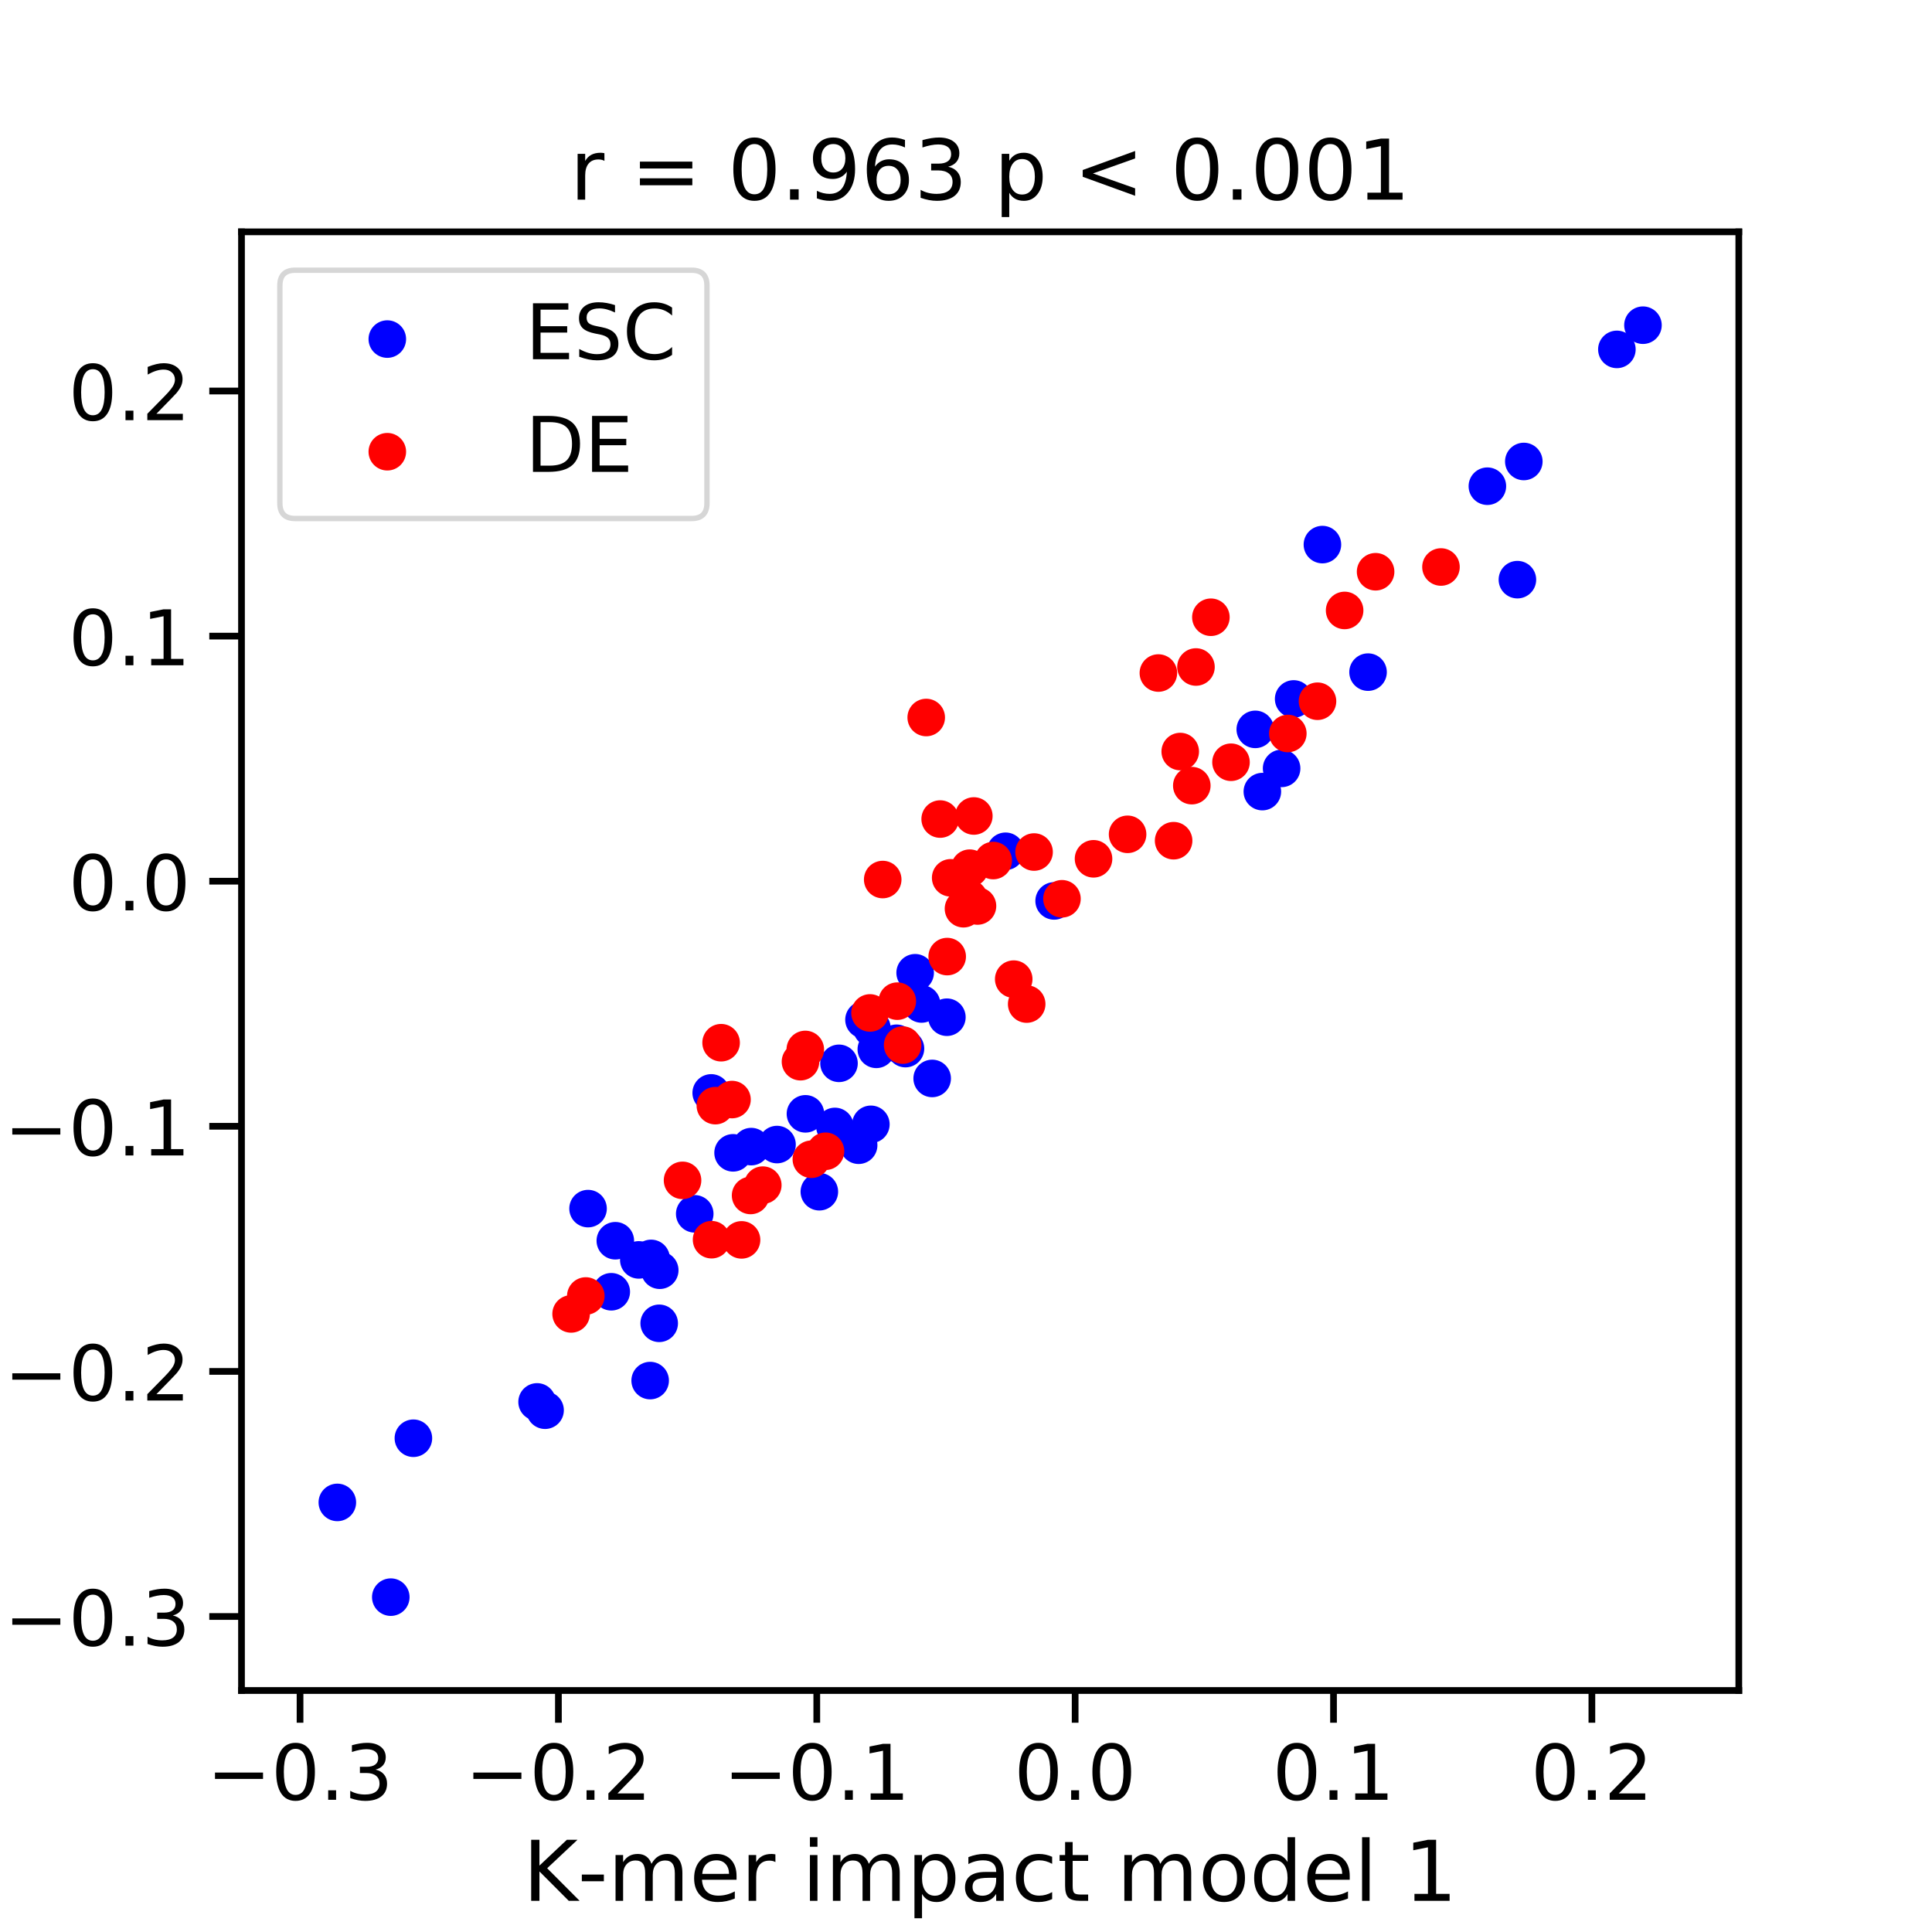<?xml version="1.0" encoding="utf-8" standalone="no"?>
<!DOCTYPE svg PUBLIC "-//W3C//DTD SVG 1.1//EN"
  "http://www.w3.org/Graphics/SVG/1.1/DTD/svg11.dtd">
<!-- Created with matplotlib (https://matplotlib.org/) -->
<svg height="360pt" version="1.1" viewBox="0 0 360 360" width="360pt" xmlns="http://www.w3.org/2000/svg" xmlns:xlink="http://www.w3.org/1999/xlink">
 <defs>
  <style type="text/css">
*{stroke-linecap:butt;stroke-linejoin:round;}
  </style>
 </defs>
 <g id="figure_1">
  <g id="patch_1">
   <path d="M 0 360 
L 360 360 
L 360 0 
L 0 0 
z
" style="fill:#ffffff;"/>
  </g>
  <g id="axes_1">
   <g id="patch_2">
    <path d="M 45 315 
L 324 315 
L 324 43.2 
L 45 43.2 
z
" style="fill:#ffffff;"/>
   </g>
   <g id="PathCollection_1">
    <defs>
     <path d="M 0 3 
C 0.796 3 1.559 2.684 2.121 2.121 
C 2.684 1.559 3 0.796 3 0 
C 3 -0.796 2.684 -1.559 2.121 -2.121 
C 1.559 -2.684 0.796 -3 0 -3 
C -0.796 -3 -1.559 -2.684 -2.121 -2.121 
C -2.684 -1.559 -3 -0.796 -3 0 
C -3 0.796 -2.684 1.559 -2.121 2.121 
C -1.559 2.684 -0.796 3 0 3 
z
" id="mc9645c9719" style="stroke:#0000ff;"/>
    </defs>
    <g clip-path="url(#p9ff4700f4f)">
     <use style="fill:#0000ff;stroke:#0000ff;" x="306.142" xlink:href="#mc9645c9719" y="60.595"/>
     <use style="fill:#0000ff;stroke:#0000ff;" x="114.656" xlink:href="#mc9645c9719" y="231.193"/>
     <use style="fill:#0000ff;stroke:#0000ff;" x="163.289" xlink:href="#mc9645c9719" y="195.53"/>
     <use style="fill:#0000ff;stroke:#0000ff;" x="150.083" xlink:href="#mc9645c9719" y="207.547"/>
     <use style="fill:#0000ff;stroke:#0000ff;" x="132.524" xlink:href="#mc9645c9719" y="203.648"/>
     <use style="fill:#0000ff;stroke:#0000ff;" x="72.818" xlink:href="#mc9645c9719" y="297.605"/>
     <use style="fill:#0000ff;stroke:#0000ff;" x="119.03" xlink:href="#mc9645c9719" y="234.765"/>
     <use style="fill:#0000ff;stroke:#0000ff;" x="101.567" xlink:href="#mc9645c9719" y="262.773"/>
     <use style="fill:#0000ff;stroke:#0000ff;" x="238.81" xlink:href="#mc9645c9719" y="143.178"/>
     <use style="fill:#0000ff;stroke:#0000ff;" x="282.746" xlink:href="#mc9645c9719" y="108.011"/>
     <use style="fill:#0000ff;stroke:#0000ff;" x="162.467" xlink:href="#mc9645c9719" y="191.576"/>
     <use style="fill:#0000ff;stroke:#0000ff;" x="129.453" xlink:href="#mc9645c9719" y="226.182"/>
     <use style="fill:#0000ff;stroke:#0000ff;" x="196.423" xlink:href="#mc9645c9719" y="167.874"/>
     <use style="fill:#0000ff;stroke:#0000ff;" x="156.336" xlink:href="#mc9645c9719" y="198.136"/>
     <use style="fill:#0000ff;stroke:#0000ff;" x="167.049" xlink:href="#mc9645c9719" y="194.396"/>
     <use style="fill:#0000ff;stroke:#0000ff;" x="77.03" xlink:href="#mc9645c9719" y="267.995"/>
     <use style="fill:#0000ff;stroke:#0000ff;" x="283.941" xlink:href="#mc9645c9719" y="85.99"/>
     <use style="fill:#0000ff;stroke:#0000ff;" x="62.858" xlink:href="#mc9645c9719" y="279.953"/>
     <use style="fill:#0000ff;stroke:#0000ff;" x="155.572" xlink:href="#mc9645c9719" y="209.897"/>
     <use style="fill:#0000ff;stroke:#0000ff;" x="100.079" xlink:href="#mc9645c9719" y="261.226"/>
     <use style="fill:#0000ff;stroke:#0000ff;" x="254.916" xlink:href="#mc9645c9719" y="125.241"/>
     <use style="fill:#0000ff;stroke:#0000ff;" x="187.373" xlink:href="#mc9645c9719" y="158.623"/>
     <use style="fill:#0000ff;stroke:#0000ff;" x="159.995" xlink:href="#mc9645c9719" y="213.397"/>
     <use style="fill:#0000ff;stroke:#0000ff;" x="122.933" xlink:href="#mc9645c9719" y="236.691"/>
     <use style="fill:#0000ff;stroke:#0000ff;" x="301.283" xlink:href="#mc9645c9719" y="65.105"/>
     <use style="fill:#0000ff;stroke:#0000ff;" x="241.054" xlink:href="#mc9645c9719" y="130.239"/>
     <use style="fill:#0000ff;stroke:#0000ff;" x="173.697" xlink:href="#mc9645c9719" y="200.952"/>
     <use style="fill:#0000ff;stroke:#0000ff;" x="139.979" xlink:href="#mc9645c9719" y="213.654"/>
     <use style="fill:#0000ff;stroke:#0000ff;" x="170.524" xlink:href="#mc9645c9719" y="181.261"/>
     <use style="fill:#0000ff;stroke:#0000ff;" x="176.438" xlink:href="#mc9645c9719" y="189.544"/>
     <use style="fill:#0000ff;stroke:#0000ff;" x="144.786" xlink:href="#mc9645c9719" y="213.272"/>
     <use style="fill:#0000ff;stroke:#0000ff;" x="162.275" xlink:href="#mc9645c9719" y="209.502"/>
     <use style="fill:#0000ff;stroke:#0000ff;" x="168.721" xlink:href="#mc9645c9719" y="195.392"/>
     <use style="fill:#0000ff;stroke:#0000ff;" x="113.901" xlink:href="#mc9645c9719" y="240.701"/>
     <use style="fill:#0000ff;stroke:#0000ff;" x="152.674" xlink:href="#mc9645c9719" y="222.061"/>
     <use style="fill:#0000ff;stroke:#0000ff;" x="136.599" xlink:href="#mc9645c9719" y="214.813"/>
     <use style="fill:#0000ff;stroke:#0000ff;" x="121.323" xlink:href="#mc9645c9719" y="234.485"/>
     <use style="fill:#0000ff;stroke:#0000ff;" x="246.413" xlink:href="#mc9645c9719" y="101.477"/>
     <use style="fill:#0000ff;stroke:#0000ff;" x="235.221" xlink:href="#mc9645c9719" y="147.503"/>
     <use style="fill:#0000ff;stroke:#0000ff;" x="233.903" xlink:href="#mc9645c9719" y="135.909"/>
     <use style="fill:#0000ff;stroke:#0000ff;" x="277.151" xlink:href="#mc9645c9719" y="90.597"/>
     <use style="fill:#0000ff;stroke:#0000ff;" x="109.575" xlink:href="#mc9645c9719" y="225.207"/>
     <use style="fill:#0000ff;stroke:#0000ff;" x="171.725" xlink:href="#mc9645c9719" y="187.076"/>
     <use style="fill:#0000ff;stroke:#0000ff;" x="160.992" xlink:href="#mc9645c9719" y="190.016"/>
     <use style="fill:#0000ff;stroke:#0000ff;" x="122.831" xlink:href="#mc9645c9719" y="246.58"/>
     <use style="fill:#0000ff;stroke:#0000ff;" x="121.149" xlink:href="#mc9645c9719" y="257.252"/>
    </g>
   </g>
   <g id="PathCollection_2">
    <defs>
     <path d="M 0 3 
C 0.796 3 1.559 2.684 2.121 2.121 
C 2.684 1.559 3 0.796 3 0 
C 3 -0.796 2.684 -1.559 2.121 -2.121 
C 1.559 -2.684 0.796 -3 0 -3 
C -0.796 -3 -1.559 -2.684 -2.121 -2.121 
C -2.684 -1.559 -3 -0.796 -3 0 
C -3 0.796 -2.684 1.559 -2.121 2.121 
C -1.559 2.684 -0.796 3 0 3 
z
" id="m16b318d8aa" style="stroke:#ff0000;"/>
    </defs>
    <g clip-path="url(#p9ff4700f4f)">
     <use style="fill:#ff0000;stroke:#ff0000;" x="256.323" xlink:href="#m16b318d8aa" y="106.537"/>
     <use style="fill:#ff0000;stroke:#ff0000;" x="175.188" xlink:href="#m16b318d8aa" y="152.619"/>
     <use style="fill:#ff0000;stroke:#ff0000;" x="134.368" xlink:href="#m16b318d8aa" y="194.294"/>
     <use style="fill:#ff0000;stroke:#ff0000;" x="172.588" xlink:href="#m16b318d8aa" y="133.697"/>
     <use style="fill:#ff0000;stroke:#ff0000;" x="180.53" xlink:href="#m16b318d8aa" y="167.385"/>
     <use style="fill:#ff0000;stroke:#ff0000;" x="109.156" xlink:href="#m16b318d8aa" y="241.49"/>
     <use style="fill:#ff0000;stroke:#ff0000;" x="185.072" xlink:href="#m16b318d8aa" y="160.35"/>
     <use style="fill:#ff0000;stroke:#ff0000;" x="150.054" xlink:href="#m16b318d8aa" y="195.55"/>
     <use style="fill:#ff0000;stroke:#ff0000;" x="149.159" xlink:href="#m16b318d8aa" y="197.831"/>
     <use style="fill:#ff0000;stroke:#ff0000;" x="239.967" xlink:href="#m16b318d8aa" y="136.677"/>
     <use style="fill:#ff0000;stroke:#ff0000;" x="180.695" xlink:href="#m16b318d8aa" y="161.774"/>
     <use style="fill:#ff0000;stroke:#ff0000;" x="168.194" xlink:href="#m16b318d8aa" y="194.736"/>
     <use style="fill:#ff0000;stroke:#ff0000;" x="136.397" xlink:href="#m16b318d8aa" y="204.888"/>
     <use style="fill:#ff0000;stroke:#ff0000;" x="133.297" xlink:href="#m16b318d8aa" y="206.02"/>
     <use style="fill:#ff0000;stroke:#ff0000;" x="153.822" xlink:href="#m16b318d8aa" y="214.522"/>
     <use style="fill:#ff0000;stroke:#ff0000;" x="151.184" xlink:href="#m16b318d8aa" y="216.011"/>
     <use style="fill:#ff0000;stroke:#ff0000;" x="250.551" xlink:href="#m16b318d8aa" y="113.748"/>
     <use style="fill:#ff0000;stroke:#ff0000;" x="182.14" xlink:href="#m16b318d8aa" y="168.82"/>
     <use style="fill:#ff0000;stroke:#ff0000;" x="219.92" xlink:href="#m16b318d8aa" y="140.041"/>
     <use style="fill:#ff0000;stroke:#ff0000;" x="138.178" xlink:href="#m16b318d8aa" y="231.034"/>
     <use style="fill:#ff0000;stroke:#ff0000;" x="210.11" xlink:href="#m16b318d8aa" y="155.464"/>
     <use style="fill:#ff0000;stroke:#ff0000;" x="225.632" xlink:href="#m16b318d8aa" y="115.015"/>
     <use style="fill:#ff0000;stroke:#ff0000;" x="229.38" xlink:href="#m16b318d8aa" y="142.034"/>
     <use style="fill:#ff0000;stroke:#ff0000;" x="177.145" xlink:href="#m16b318d8aa" y="163.569"/>
     <use style="fill:#ff0000;stroke:#ff0000;" x="268.505" xlink:href="#m16b318d8aa" y="105.653"/>
     <use style="fill:#ff0000;stroke:#ff0000;" x="245.496" xlink:href="#m16b318d8aa" y="130.666"/>
     <use style="fill:#ff0000;stroke:#ff0000;" x="215.847" xlink:href="#m16b318d8aa" y="125.41"/>
     <use style="fill:#ff0000;stroke:#ff0000;" x="179.532" xlink:href="#m16b318d8aa" y="169.328"/>
     <use style="fill:#ff0000;stroke:#ff0000;" x="127.182" xlink:href="#m16b318d8aa" y="219.945"/>
     <use style="fill:#ff0000;stroke:#ff0000;" x="218.686" xlink:href="#m16b318d8aa" y="156.653"/>
     <use style="fill:#ff0000;stroke:#ff0000;" x="203.764" xlink:href="#m16b318d8aa" y="160.027"/>
     <use style="fill:#ff0000;stroke:#ff0000;" x="192.685" xlink:href="#m16b318d8aa" y="158.763"/>
     <use style="fill:#ff0000;stroke:#ff0000;" x="132.592" xlink:href="#m16b318d8aa" y="230.999"/>
     <use style="fill:#ff0000;stroke:#ff0000;" x="176.496" xlink:href="#m16b318d8aa" y="178.246"/>
     <use style="fill:#ff0000;stroke:#ff0000;" x="222.852" xlink:href="#m16b318d8aa" y="124.286"/>
     <use style="fill:#ff0000;stroke:#ff0000;" x="181.46" xlink:href="#m16b318d8aa" y="152.048"/>
     <use style="fill:#ff0000;stroke:#ff0000;" x="106.418" xlink:href="#m16b318d8aa" y="244.83"/>
     <use style="fill:#ff0000;stroke:#ff0000;" x="188.892" xlink:href="#m16b318d8aa" y="182.45"/>
     <use style="fill:#ff0000;stroke:#ff0000;" x="167.199" xlink:href="#m16b318d8aa" y="186.552"/>
     <use style="fill:#ff0000;stroke:#ff0000;" x="197.88" xlink:href="#m16b318d8aa" y="167.475"/>
     <use style="fill:#ff0000;stroke:#ff0000;" x="222.075" xlink:href="#m16b318d8aa" y="146.393"/>
     <use style="fill:#ff0000;stroke:#ff0000;" x="164.48" xlink:href="#m16b318d8aa" y="163.89"/>
     <use style="fill:#ff0000;stroke:#ff0000;" x="191.308" xlink:href="#m16b318d8aa" y="187.093"/>
     <use style="fill:#ff0000;stroke:#ff0000;" x="162.113" xlink:href="#m16b318d8aa" y="188.748"/>
     <use style="fill:#ff0000;stroke:#ff0000;" x="139.863" xlink:href="#m16b318d8aa" y="222.758"/>
     <use style="fill:#ff0000;stroke:#ff0000;" x="142.136" xlink:href="#m16b318d8aa" y="220.835"/>
    </g>
   </g>
   <g id="matplotlib.axis_1">
    <g id="xtick_1">
     <g id="line2d_1">
      <defs>
       <path d="M 0 0 
L 0 6 
" id="mf92ee886ec" style="stroke:#000000;stroke-width:1.25;"/>
      </defs>
      <g>
       <use style="stroke:#000000;stroke-width:1.25;" x="55.908" xlink:href="#mf92ee886ec" y="315"/>
      </g>
     </g>
     <g id="text_1">
      <!-- −0.3 -->
      <defs>
       <path d="M 10.594 35.5 
L 73.188 35.5 
L 73.188 27.203 
L 10.594 27.203 
z
" id="DejaVuSans-8722"/>
       <path d="M 31.781 66.406 
Q 24.172 66.406 20.328 58.906 
Q 16.5 51.422 16.5 36.375 
Q 16.5 21.391 20.328 13.891 
Q 24.172 6.391 31.781 6.391 
Q 39.453 6.391 43.281 13.891 
Q 47.125 21.391 47.125 36.375 
Q 47.125 51.422 43.281 58.906 
Q 39.453 66.406 31.781 66.406 
z
M 31.781 74.219 
Q 44.047 74.219 50.516 64.516 
Q 56.984 54.828 56.984 36.375 
Q 56.984 17.969 50.516 8.266 
Q 44.047 -1.422 31.781 -1.422 
Q 19.531 -1.422 13.062 8.266 
Q 6.594 17.969 6.594 36.375 
Q 6.594 54.828 13.062 64.516 
Q 19.531 74.219 31.781 74.219 
z
" id="DejaVuSans-48"/>
       <path d="M 10.688 12.406 
L 21 12.406 
L 21 0 
L 10.688 0 
z
" id="DejaVuSans-46"/>
       <path d="M 40.578 39.312 
Q 47.656 37.797 51.625 33 
Q 55.609 28.219 55.609 21.188 
Q 55.609 10.406 48.188 4.484 
Q 40.766 -1.422 27.094 -1.422 
Q 22.516 -1.422 17.656 -0.516 
Q 12.797 0.391 7.625 2.203 
L 7.625 11.719 
Q 11.719 9.328 16.594 8.109 
Q 21.484 6.891 26.812 6.891 
Q 36.078 6.891 40.938 10.547 
Q 45.797 14.203 45.797 21.188 
Q 45.797 27.641 41.281 31.266 
Q 36.766 34.906 28.719 34.906 
L 20.219 34.906 
L 20.219 43.016 
L 29.109 43.016 
Q 36.375 43.016 40.234 45.922 
Q 44.094 48.828 44.094 54.297 
Q 44.094 59.906 40.109 62.906 
Q 36.141 65.922 28.719 65.922 
Q 24.656 65.922 20.016 65.031 
Q 15.375 64.156 9.812 62.312 
L 9.812 71.094 
Q 15.438 72.656 20.344 73.438 
Q 25.25 74.219 29.594 74.219 
Q 40.828 74.219 47.359 69.109 
Q 53.906 64.016 53.906 55.328 
Q 53.906 49.266 50.438 45.094 
Q 46.969 40.922 40.578 39.312 
z
" id="DejaVuSans-51"/>
      </defs>
      <g transform="translate(38.546 335.366)scale(0.143 -0.143)">
       <use xlink:href="#DejaVuSans-8722"/>
       <use x="83.789" xlink:href="#DejaVuSans-48"/>
       <use x="147.412" xlink:href="#DejaVuSans-46"/>
       <use x="179.199" xlink:href="#DejaVuSans-51"/>
      </g>
     </g>
    </g>
    <g id="xtick_2">
     <g id="line2d_2">
      <g>
       <use style="stroke:#000000;stroke-width:1.25;" x="104.052" xlink:href="#mf92ee886ec" y="315"/>
      </g>
     </g>
     <g id="text_2">
      <!-- −0.2 -->
      <defs>
       <path d="M 19.188 8.297 
L 53.609 8.297 
L 53.609 0 
L 7.328 0 
L 7.328 8.297 
Q 12.938 14.109 22.625 23.891 
Q 32.328 33.688 34.812 36.531 
Q 39.547 41.844 41.422 45.531 
Q 43.312 49.219 43.312 52.781 
Q 43.312 58.594 39.234 62.25 
Q 35.156 65.922 28.609 65.922 
Q 23.969 65.922 18.812 64.312 
Q 13.672 62.703 7.812 59.422 
L 7.812 69.391 
Q 13.766 71.781 18.938 73 
Q 24.125 74.219 28.422 74.219 
Q 39.75 74.219 46.484 68.547 
Q 53.219 62.891 53.219 53.422 
Q 53.219 48.922 51.531 44.891 
Q 49.859 40.875 45.406 35.406 
Q 44.188 33.984 37.641 27.219 
Q 31.109 20.453 19.188 8.297 
z
" id="DejaVuSans-50"/>
      </defs>
      <g transform="translate(86.689 335.366)scale(0.143 -0.143)">
       <use xlink:href="#DejaVuSans-8722"/>
       <use x="83.789" xlink:href="#DejaVuSans-48"/>
       <use x="147.412" xlink:href="#DejaVuSans-46"/>
       <use x="179.199" xlink:href="#DejaVuSans-50"/>
      </g>
     </g>
    </g>
    <g id="xtick_3">
     <g id="line2d_3">
      <g>
       <use style="stroke:#000000;stroke-width:1.25;" x="152.195" xlink:href="#mf92ee886ec" y="315"/>
      </g>
     </g>
     <g id="text_3">
      <!-- −0.1 -->
      <defs>
       <path d="M 12.406 8.297 
L 28.516 8.297 
L 28.516 63.922 
L 10.984 60.406 
L 10.984 69.391 
L 28.422 72.906 
L 38.281 72.906 
L 38.281 8.297 
L 54.391 8.297 
L 54.391 0 
L 12.406 0 
z
" id="DejaVuSans-49"/>
      </defs>
      <g transform="translate(134.832 335.366)scale(0.143 -0.143)">
       <use xlink:href="#DejaVuSans-8722"/>
       <use x="83.789" xlink:href="#DejaVuSans-48"/>
       <use x="147.412" xlink:href="#DejaVuSans-46"/>
       <use x="179.199" xlink:href="#DejaVuSans-49"/>
      </g>
     </g>
    </g>
    <g id="xtick_4">
     <g id="line2d_4">
      <g>
       <use style="stroke:#000000;stroke-width:1.25;" x="200.338" xlink:href="#mf92ee886ec" y="315"/>
      </g>
     </g>
     <g id="text_4">
      <!-- 0.0 -->
      <g transform="translate(188.967 335.366)scale(0.143 -0.143)">
       <use xlink:href="#DejaVuSans-48"/>
       <use x="63.623" xlink:href="#DejaVuSans-46"/>
       <use x="95.41" xlink:href="#DejaVuSans-48"/>
      </g>
     </g>
    </g>
    <g id="xtick_5">
     <g id="line2d_5">
      <g>
       <use style="stroke:#000000;stroke-width:1.25;" x="248.481" xlink:href="#mf92ee886ec" y="315"/>
      </g>
     </g>
     <g id="text_5">
      <!-- 0.1 -->
      <g transform="translate(237.11 335.366)scale(0.143 -0.143)">
       <use xlink:href="#DejaVuSans-48"/>
       <use x="63.623" xlink:href="#DejaVuSans-46"/>
       <use x="95.41" xlink:href="#DejaVuSans-49"/>
      </g>
     </g>
    </g>
    <g id="xtick_6">
     <g id="line2d_6">
      <g>
       <use style="stroke:#000000;stroke-width:1.25;" x="296.624" xlink:href="#mf92ee886ec" y="315"/>
      </g>
     </g>
     <g id="text_6">
      <!-- 0.2 -->
      <g transform="translate(285.253 335.366)scale(0.143 -0.143)">
       <use xlink:href="#DejaVuSans-48"/>
       <use x="63.623" xlink:href="#DejaVuSans-46"/>
       <use x="95.41" xlink:href="#DejaVuSans-50"/>
      </g>
     </g>
    </g>
    <g id="text_7">
     <!-- K-mer impact model 1 -->
     <defs>
      <path d="M 9.812 72.906 
L 19.672 72.906 
L 19.672 42.094 
L 52.391 72.906 
L 65.094 72.906 
L 28.906 38.922 
L 67.672 0 
L 54.688 0 
L 19.672 35.109 
L 19.672 0 
L 9.812 0 
z
" id="DejaVuSans-75"/>
      <path d="M 4.891 31.391 
L 31.203 31.391 
L 31.203 23.391 
L 4.891 23.391 
z
" id="DejaVuSans-45"/>
      <path d="M 52 44.188 
Q 55.375 50.25 60.062 53.125 
Q 64.75 56 71.094 56 
Q 79.641 56 84.281 50.016 
Q 88.922 44.047 88.922 33.016 
L 88.922 0 
L 79.891 0 
L 79.891 32.719 
Q 79.891 40.578 77.094 44.375 
Q 74.312 48.188 68.609 48.188 
Q 61.625 48.188 57.562 43.547 
Q 53.516 38.922 53.516 30.906 
L 53.516 0 
L 44.484 0 
L 44.484 32.719 
Q 44.484 40.625 41.703 44.406 
Q 38.922 48.188 33.109 48.188 
Q 26.219 48.188 22.156 43.531 
Q 18.109 38.875 18.109 30.906 
L 18.109 0 
L 9.078 0 
L 9.078 54.688 
L 18.109 54.688 
L 18.109 46.188 
Q 21.188 51.219 25.484 53.609 
Q 29.781 56 35.688 56 
Q 41.656 56 45.828 52.969 
Q 50 49.953 52 44.188 
z
" id="DejaVuSans-109"/>
      <path d="M 56.203 29.594 
L 56.203 25.203 
L 14.891 25.203 
Q 15.484 15.922 20.484 11.062 
Q 25.484 6.203 34.422 6.203 
Q 39.594 6.203 44.453 7.469 
Q 49.312 8.734 54.109 11.281 
L 54.109 2.781 
Q 49.266 0.734 44.188 -0.344 
Q 39.109 -1.422 33.891 -1.422 
Q 20.797 -1.422 13.156 6.188 
Q 5.516 13.812 5.516 26.812 
Q 5.516 40.234 12.766 48.109 
Q 20.016 56 32.328 56 
Q 43.359 56 49.781 48.891 
Q 56.203 41.797 56.203 29.594 
z
M 47.219 32.234 
Q 47.125 39.594 43.094 43.984 
Q 39.062 48.391 32.422 48.391 
Q 24.906 48.391 20.391 44.141 
Q 15.875 39.891 15.188 32.172 
z
" id="DejaVuSans-101"/>
      <path d="M 41.109 46.297 
Q 39.594 47.172 37.812 47.578 
Q 36.031 48 33.891 48 
Q 26.266 48 22.188 43.047 
Q 18.109 38.094 18.109 28.812 
L 18.109 0 
L 9.078 0 
L 9.078 54.688 
L 18.109 54.688 
L 18.109 46.188 
Q 20.953 51.172 25.484 53.578 
Q 30.031 56 36.531 56 
Q 37.453 56 38.578 55.875 
Q 39.703 55.766 41.062 55.516 
z
" id="DejaVuSans-114"/>
      <path id="DejaVuSans-32"/>
      <path d="M 9.422 54.688 
L 18.406 54.688 
L 18.406 0 
L 9.422 0 
z
M 9.422 75.984 
L 18.406 75.984 
L 18.406 64.594 
L 9.422 64.594 
z
" id="DejaVuSans-105"/>
      <path d="M 18.109 8.203 
L 18.109 -20.797 
L 9.078 -20.797 
L 9.078 54.688 
L 18.109 54.688 
L 18.109 46.391 
Q 20.953 51.266 25.266 53.625 
Q 29.594 56 35.594 56 
Q 45.562 56 51.781 48.094 
Q 58.016 40.188 58.016 27.297 
Q 58.016 14.406 51.781 6.484 
Q 45.562 -1.422 35.594 -1.422 
Q 29.594 -1.422 25.266 0.953 
Q 20.953 3.328 18.109 8.203 
z
M 48.688 27.297 
Q 48.688 37.203 44.609 42.844 
Q 40.531 48.484 33.406 48.484 
Q 26.266 48.484 22.188 42.844 
Q 18.109 37.203 18.109 27.297 
Q 18.109 17.391 22.188 11.75 
Q 26.266 6.109 33.406 6.109 
Q 40.531 6.109 44.609 11.75 
Q 48.688 17.391 48.688 27.297 
z
" id="DejaVuSans-112"/>
      <path d="M 34.281 27.484 
Q 23.391 27.484 19.188 25 
Q 14.984 22.516 14.984 16.5 
Q 14.984 11.719 18.141 8.906 
Q 21.297 6.109 26.703 6.109 
Q 34.188 6.109 38.703 11.406 
Q 43.219 16.703 43.219 25.484 
L 43.219 27.484 
z
M 52.203 31.203 
L 52.203 0 
L 43.219 0 
L 43.219 8.297 
Q 40.141 3.328 35.547 0.953 
Q 30.953 -1.422 24.312 -1.422 
Q 15.922 -1.422 10.953 3.297 
Q 6 8.016 6 15.922 
Q 6 25.141 12.172 29.828 
Q 18.359 34.516 30.609 34.516 
L 43.219 34.516 
L 43.219 35.406 
Q 43.219 41.609 39.141 45 
Q 35.062 48.391 27.688 48.391 
Q 23 48.391 18.547 47.266 
Q 14.109 46.141 10.016 43.891 
L 10.016 52.203 
Q 14.938 54.109 19.578 55.047 
Q 24.219 56 28.609 56 
Q 40.484 56 46.344 49.844 
Q 52.203 43.703 52.203 31.203 
z
" id="DejaVuSans-97"/>
      <path d="M 48.781 52.594 
L 48.781 44.188 
Q 44.969 46.297 41.141 47.344 
Q 37.312 48.391 33.406 48.391 
Q 24.656 48.391 19.812 42.844 
Q 14.984 37.312 14.984 27.297 
Q 14.984 17.281 19.812 11.734 
Q 24.656 6.203 33.406 6.203 
Q 37.312 6.203 41.141 7.25 
Q 44.969 8.297 48.781 10.406 
L 48.781 2.094 
Q 45.016 0.344 40.984 -0.531 
Q 36.969 -1.422 32.422 -1.422 
Q 20.062 -1.422 12.781 6.344 
Q 5.516 14.109 5.516 27.297 
Q 5.516 40.672 12.859 48.328 
Q 20.219 56 33.016 56 
Q 37.156 56 41.109 55.141 
Q 45.062 54.297 48.781 52.594 
z
" id="DejaVuSans-99"/>
      <path d="M 18.312 70.219 
L 18.312 54.688 
L 36.812 54.688 
L 36.812 47.703 
L 18.312 47.703 
L 18.312 18.016 
Q 18.312 11.328 20.141 9.422 
Q 21.969 7.516 27.594 7.516 
L 36.812 7.516 
L 36.812 0 
L 27.594 0 
Q 17.188 0 13.234 3.875 
Q 9.281 7.766 9.281 18.016 
L 9.281 47.703 
L 2.688 47.703 
L 2.688 54.688 
L 9.281 54.688 
L 9.281 70.219 
z
" id="DejaVuSans-116"/>
      <path d="M 30.609 48.391 
Q 23.391 48.391 19.188 42.75 
Q 14.984 37.109 14.984 27.297 
Q 14.984 17.484 19.156 11.844 
Q 23.344 6.203 30.609 6.203 
Q 37.797 6.203 41.984 11.859 
Q 46.188 17.531 46.188 27.297 
Q 46.188 37.016 41.984 42.703 
Q 37.797 48.391 30.609 48.391 
z
M 30.609 56 
Q 42.328 56 49.016 48.375 
Q 55.719 40.766 55.719 27.297 
Q 55.719 13.875 49.016 6.219 
Q 42.328 -1.422 30.609 -1.422 
Q 18.844 -1.422 12.172 6.219 
Q 5.516 13.875 5.516 27.297 
Q 5.516 40.766 12.172 48.375 
Q 18.844 56 30.609 56 
z
" id="DejaVuSans-111"/>
      <path d="M 45.406 46.391 
L 45.406 75.984 
L 54.391 75.984 
L 54.391 0 
L 45.406 0 
L 45.406 8.203 
Q 42.578 3.328 38.25 0.953 
Q 33.938 -1.422 27.875 -1.422 
Q 17.969 -1.422 11.734 6.484 
Q 5.516 14.406 5.516 27.297 
Q 5.516 40.188 11.734 48.094 
Q 17.969 56 27.875 56 
Q 33.938 56 38.25 53.625 
Q 42.578 51.266 45.406 46.391 
z
M 14.797 27.297 
Q 14.797 17.391 18.875 11.75 
Q 22.953 6.109 30.078 6.109 
Q 37.203 6.109 41.297 11.75 
Q 45.406 17.391 45.406 27.297 
Q 45.406 37.203 41.297 42.844 
Q 37.203 48.484 30.078 48.484 
Q 22.953 48.484 18.875 42.844 
Q 14.797 37.203 14.797 27.297 
z
" id="DejaVuSans-100"/>
      <path d="M 9.422 75.984 
L 18.406 75.984 
L 18.406 0 
L 9.422 0 
z
" id="DejaVuSans-108"/>
     </defs>
     <g transform="translate(97.448 354.193)scale(0.156 -0.156)">
      <use xlink:href="#DejaVuSans-75"/>
      <use x="65.42" xlink:href="#DejaVuSans-45"/>
      <use x="101.504" xlink:href="#DejaVuSans-109"/>
      <use x="198.916" xlink:href="#DejaVuSans-101"/>
      <use x="260.439" xlink:href="#DejaVuSans-114"/>
      <use x="301.553" xlink:href="#DejaVuSans-32"/>
      <use x="333.34" xlink:href="#DejaVuSans-105"/>
      <use x="361.123" xlink:href="#DejaVuSans-109"/>
      <use x="458.535" xlink:href="#DejaVuSans-112"/>
      <use x="522.012" xlink:href="#DejaVuSans-97"/>
      <use x="583.291" xlink:href="#DejaVuSans-99"/>
      <use x="638.271" xlink:href="#DejaVuSans-116"/>
      <use x="677.48" xlink:href="#DejaVuSans-32"/>
      <use x="709.268" xlink:href="#DejaVuSans-109"/>
      <use x="806.68" xlink:href="#DejaVuSans-111"/>
      <use x="867.861" xlink:href="#DejaVuSans-100"/>
      <use x="931.338" xlink:href="#DejaVuSans-101"/>
      <use x="992.861" xlink:href="#DejaVuSans-108"/>
      <use x="1020.645" xlink:href="#DejaVuSans-32"/>
      <use x="1052.432" xlink:href="#DejaVuSans-49"/>
     </g>
    </g>
   </g>
   <g id="matplotlib.axis_2">
    <g id="ytick_1">
     <g id="line2d_7">
      <defs>
       <path d="M 0 0 
L -6 0 
" id="m6f0ad41251" style="stroke:#000000;stroke-width:1.25;"/>
      </defs>
      <g>
       <use style="stroke:#000000;stroke-width:1.25;" x="45" xlink:href="#m6f0ad41251" y="301.208"/>
      </g>
     </g>
     <g id="text_8">
      <!-- −0.3 -->
      <g transform="translate(0.776 306.641)scale(0.143 -0.143)">
       <use xlink:href="#DejaVuSans-8722"/>
       <use x="83.789" xlink:href="#DejaVuSans-48"/>
       <use x="147.412" xlink:href="#DejaVuSans-46"/>
       <use x="179.199" xlink:href="#DejaVuSans-51"/>
      </g>
     </g>
    </g>
    <g id="ytick_2">
     <g id="line2d_8">
      <g>
       <use style="stroke:#000000;stroke-width:1.25;" x="45" xlink:href="#m6f0ad41251" y="255.539"/>
      </g>
     </g>
     <g id="text_9">
      <!-- −0.2 -->
      <g transform="translate(0.776 260.971)scale(0.143 -0.143)">
       <use xlink:href="#DejaVuSans-8722"/>
       <use x="83.789" xlink:href="#DejaVuSans-48"/>
       <use x="147.412" xlink:href="#DejaVuSans-46"/>
       <use x="179.199" xlink:href="#DejaVuSans-50"/>
      </g>
     </g>
    </g>
    <g id="ytick_3">
     <g id="line2d_9">
      <g>
       <use style="stroke:#000000;stroke-width:1.25;" x="45" xlink:href="#m6f0ad41251" y="209.869"/>
      </g>
     </g>
     <g id="text_10">
      <!-- −0.1 -->
      <g transform="translate(0.776 215.302)scale(0.143 -0.143)">
       <use xlink:href="#DejaVuSans-8722"/>
       <use x="83.789" xlink:href="#DejaVuSans-48"/>
       <use x="147.412" xlink:href="#DejaVuSans-46"/>
       <use x="179.199" xlink:href="#DejaVuSans-49"/>
      </g>
     </g>
    </g>
    <g id="ytick_4">
     <g id="line2d_10">
      <g>
       <use style="stroke:#000000;stroke-width:1.25;" x="45" xlink:href="#m6f0ad41251" y="164.199"/>
      </g>
     </g>
     <g id="text_11">
      <!-- 0.0 -->
      <g transform="translate(12.759 169.632)scale(0.143 -0.143)">
       <use xlink:href="#DejaVuSans-48"/>
       <use x="63.623" xlink:href="#DejaVuSans-46"/>
       <use x="95.41" xlink:href="#DejaVuSans-48"/>
      </g>
     </g>
    </g>
    <g id="ytick_5">
     <g id="line2d_11">
      <g>
       <use style="stroke:#000000;stroke-width:1.25;" x="45" xlink:href="#m6f0ad41251" y="118.529"/>
      </g>
     </g>
     <g id="text_12">
      <!-- 0.1 -->
      <g transform="translate(12.759 123.962)scale(0.143 -0.143)">
       <use xlink:href="#DejaVuSans-48"/>
       <use x="63.623" xlink:href="#DejaVuSans-46"/>
       <use x="95.41" xlink:href="#DejaVuSans-49"/>
      </g>
     </g>
    </g>
    <g id="ytick_6">
     <g id="line2d_12">
      <g>
       <use style="stroke:#000000;stroke-width:1.25;" x="45" xlink:href="#m6f0ad41251" y="72.859"/>
      </g>
     </g>
     <g id="text_13">
      <!-- 0.2 -->
      <g transform="translate(12.759 78.292)scale(0.143 -0.143)">
       <use xlink:href="#DejaVuSans-48"/>
       <use x="63.623" xlink:href="#DejaVuSans-46"/>
       <use x="95.41" xlink:href="#DejaVuSans-50"/>
      </g>
     </g>
    </g>
    <g id="text_14">
     <!-- K-mer impact model 2 -->
     <g transform="translate(-6.469 266.152)rotate(-90)scale(0.156 -0.156)">
      <use xlink:href="#DejaVuSans-75"/>
      <use x="65.42" xlink:href="#DejaVuSans-45"/>
      <use x="101.504" xlink:href="#DejaVuSans-109"/>
      <use x="198.916" xlink:href="#DejaVuSans-101"/>
      <use x="260.439" xlink:href="#DejaVuSans-114"/>
      <use x="301.553" xlink:href="#DejaVuSans-32"/>
      <use x="333.34" xlink:href="#DejaVuSans-105"/>
      <use x="361.123" xlink:href="#DejaVuSans-109"/>
      <use x="458.535" xlink:href="#DejaVuSans-112"/>
      <use x="522.012" xlink:href="#DejaVuSans-97"/>
      <use x="583.291" xlink:href="#DejaVuSans-99"/>
      <use x="638.271" xlink:href="#DejaVuSans-116"/>
      <use x="677.48" xlink:href="#DejaVuSans-32"/>
      <use x="709.268" xlink:href="#DejaVuSans-109"/>
      <use x="806.68" xlink:href="#DejaVuSans-111"/>
      <use x="867.861" xlink:href="#DejaVuSans-100"/>
      <use x="931.338" xlink:href="#DejaVuSans-101"/>
      <use x="992.861" xlink:href="#DejaVuSans-108"/>
      <use x="1020.645" xlink:href="#DejaVuSans-32"/>
      <use x="1052.432" xlink:href="#DejaVuSans-50"/>
     </g>
    </g>
   </g>
   <g id="patch_3">
    <path d="M 45 315 
L 45 43.2 
" style="fill:none;stroke:#000000;stroke-linecap:square;stroke-linejoin:miter;stroke-width:1.25;"/>
   </g>
   <g id="patch_4">
    <path d="M 324 315 
L 324 43.2 
" style="fill:none;stroke:#000000;stroke-linecap:square;stroke-linejoin:miter;stroke-width:1.25;"/>
   </g>
   <g id="patch_5">
    <path d="M 45 315 
L 324 315 
" style="fill:none;stroke:#000000;stroke-linecap:square;stroke-linejoin:miter;stroke-width:1.25;"/>
   </g>
   <g id="patch_6">
    <path d="M 45 43.2 
L 324 43.2 
" style="fill:none;stroke:#000000;stroke-linecap:square;stroke-linejoin:miter;stroke-width:1.25;"/>
   </g>
   <g id="text_15">
    <!-- r = 0.963 p &lt; 0.001 -->
    <defs>
     <path d="M 10.594 45.406 
L 73.188 45.406 
L 73.188 37.203 
L 10.594 37.203 
z
M 10.594 25.484 
L 73.188 25.484 
L 73.188 17.188 
L 10.594 17.188 
z
" id="DejaVuSans-61"/>
     <path d="M 10.984 1.516 
L 10.984 10.5 
Q 14.703 8.734 18.5 7.812 
Q 22.312 6.891 25.984 6.891 
Q 35.75 6.891 40.891 13.453 
Q 46.047 20.016 46.781 33.406 
Q 43.953 29.203 39.594 26.953 
Q 35.25 24.703 29.984 24.703 
Q 19.047 24.703 12.672 31.312 
Q 6.297 37.938 6.297 49.422 
Q 6.297 60.641 12.938 67.422 
Q 19.578 74.219 30.609 74.219 
Q 43.266 74.219 49.922 64.516 
Q 56.594 54.828 56.594 36.375 
Q 56.594 19.141 48.406 8.859 
Q 40.234 -1.422 26.422 -1.422 
Q 22.703 -1.422 18.891 -0.688 
Q 15.094 0.047 10.984 1.516 
z
M 30.609 32.422 
Q 37.25 32.422 41.125 36.953 
Q 45.016 41.5 45.016 49.422 
Q 45.016 57.281 41.125 61.844 
Q 37.25 66.406 30.609 66.406 
Q 23.969 66.406 20.094 61.844 
Q 16.219 57.281 16.219 49.422 
Q 16.219 41.5 20.094 36.953 
Q 23.969 32.422 30.609 32.422 
z
" id="DejaVuSans-57"/>
     <path d="M 33.016 40.375 
Q 26.375 40.375 22.484 35.828 
Q 18.609 31.297 18.609 23.391 
Q 18.609 15.531 22.484 10.953 
Q 26.375 6.391 33.016 6.391 
Q 39.656 6.391 43.531 10.953 
Q 47.406 15.531 47.406 23.391 
Q 47.406 31.297 43.531 35.828 
Q 39.656 40.375 33.016 40.375 
z
M 52.594 71.297 
L 52.594 62.312 
Q 48.875 64.062 45.094 64.984 
Q 41.312 65.922 37.594 65.922 
Q 27.828 65.922 22.672 59.328 
Q 17.531 52.734 16.797 39.406 
Q 19.672 43.656 24.016 45.922 
Q 28.375 48.188 33.594 48.188 
Q 44.578 48.188 50.953 41.516 
Q 57.328 34.859 57.328 23.391 
Q 57.328 12.156 50.688 5.359 
Q 44.047 -1.422 33.016 -1.422 
Q 20.359 -1.422 13.672 8.266 
Q 6.984 17.969 6.984 36.375 
Q 6.984 53.656 15.188 63.938 
Q 23.391 74.219 37.203 74.219 
Q 40.922 74.219 44.703 73.484 
Q 48.484 72.75 52.594 71.297 
z
" id="DejaVuSans-54"/>
     <path d="M 73.188 49.219 
L 22.797 31.297 
L 73.188 13.484 
L 73.188 4.594 
L 10.594 27.297 
L 10.594 35.406 
L 73.188 58.109 
z
" id="DejaVuSans-60"/>
    </defs>
    <g transform="translate(106.215 37.2)scale(0.156 -0.156)">
     <use xlink:href="#DejaVuSans-114"/>
     <use x="41.113" xlink:href="#DejaVuSans-32"/>
     <use x="72.9" xlink:href="#DejaVuSans-61"/>
     <use x="156.689" xlink:href="#DejaVuSans-32"/>
     <use x="188.477" xlink:href="#DejaVuSans-48"/>
     <use x="252.1" xlink:href="#DejaVuSans-46"/>
     <use x="283.887" xlink:href="#DejaVuSans-57"/>
     <use x="347.51" xlink:href="#DejaVuSans-54"/>
     <use x="411.133" xlink:href="#DejaVuSans-51"/>
     <use x="474.756" xlink:href="#DejaVuSans-32"/>
     <use x="506.543" xlink:href="#DejaVuSans-112"/>
     <use x="570.02" xlink:href="#DejaVuSans-32"/>
     <use x="601.807" xlink:href="#DejaVuSans-60"/>
     <use x="685.596" xlink:href="#DejaVuSans-32"/>
     <use x="717.383" xlink:href="#DejaVuSans-48"/>
     <use x="781.006" xlink:href="#DejaVuSans-46"/>
     <use x="812.793" xlink:href="#DejaVuSans-48"/>
     <use x="876.416" xlink:href="#DejaVuSans-48"/>
     <use x="940.039" xlink:href="#DejaVuSans-49"/>
    </g>
   </g>
   <g id="legend_1">
    <g id="patch_7">
     <path d="M 55.01 96.619 
L 128.869 96.619 
Q 131.73 96.619 131.73 93.759 
L 131.73 53.21 
Q 131.73 50.35 128.869 50.35 
L 55.01 50.35 
Q 52.15 50.35 52.15 53.21 
L 52.15 93.759 
Q 52.15 96.619 55.01 96.619 
z
" style="fill:#ffffff;opacity:0.8;stroke:#cccccc;stroke-linejoin:miter;"/>
    </g>
    <g id="PathCollection_3">
     <g>
      <use style="fill:#0000ff;stroke:#0000ff;" x="72.17" xlink:href="#mc9645c9719" y="63.182"/>
     </g>
    </g>
    <g id="text_16">
     <!-- ESC -->
     <defs>
      <path d="M 9.812 72.906 
L 55.906 72.906 
L 55.906 64.594 
L 19.672 64.594 
L 19.672 43.016 
L 54.391 43.016 
L 54.391 34.719 
L 19.672 34.719 
L 19.672 8.297 
L 56.781 8.297 
L 56.781 0 
L 9.812 0 
z
" id="DejaVuSans-69"/>
      <path d="M 53.516 70.516 
L 53.516 60.891 
Q 47.906 63.578 42.922 64.891 
Q 37.938 66.219 33.297 66.219 
Q 25.25 66.219 20.875 63.094 
Q 16.5 59.969 16.5 54.203 
Q 16.5 49.359 19.406 46.891 
Q 22.312 44.438 30.422 42.922 
L 36.375 41.703 
Q 47.406 39.594 52.656 34.297 
Q 57.906 29 57.906 20.125 
Q 57.906 9.516 50.797 4.047 
Q 43.703 -1.422 29.984 -1.422 
Q 24.812 -1.422 18.969 -0.25 
Q 13.141 0.922 6.891 3.219 
L 6.891 13.375 
Q 12.891 10.016 18.656 8.297 
Q 24.422 6.594 29.984 6.594 
Q 38.422 6.594 43.016 9.906 
Q 47.609 13.234 47.609 19.391 
Q 47.609 24.75 44.312 27.781 
Q 41.016 30.812 33.5 32.328 
L 27.484 33.5 
Q 16.453 35.688 11.516 40.375 
Q 6.594 45.062 6.594 53.422 
Q 6.594 63.094 13.406 68.656 
Q 20.219 74.219 32.172 74.219 
Q 37.312 74.219 42.625 73.281 
Q 47.953 72.359 53.516 70.516 
z
" id="DejaVuSans-83"/>
      <path d="M 64.406 67.281 
L 64.406 56.891 
Q 59.422 61.531 53.781 63.812 
Q 48.141 66.109 41.797 66.109 
Q 29.297 66.109 22.656 58.469 
Q 16.016 50.828 16.016 36.375 
Q 16.016 21.969 22.656 14.328 
Q 29.297 6.688 41.797 6.688 
Q 48.141 6.688 53.781 8.984 
Q 59.422 11.281 64.406 15.922 
L 64.406 5.609 
Q 59.234 2.094 53.438 0.328 
Q 47.656 -1.422 41.219 -1.422 
Q 24.656 -1.422 15.125 8.703 
Q 5.609 18.844 5.609 36.375 
Q 5.609 53.953 15.125 64.078 
Q 24.656 74.219 41.219 74.219 
Q 47.75 74.219 53.531 72.484 
Q 59.328 70.75 64.406 67.281 
z
" id="DejaVuSans-67"/>
     </defs>
     <g transform="translate(97.91 66.936)scale(0.143 -0.143)">
      <use xlink:href="#DejaVuSans-69"/>
      <use x="63.184" xlink:href="#DejaVuSans-83"/>
      <use x="126.66" xlink:href="#DejaVuSans-67"/>
     </g>
    </g>
    <g id="PathCollection_4">
     <g>
      <use style="fill:#ff0000;stroke:#ff0000;" x="72.17" xlink:href="#m16b318d8aa" y="84.172"/>
     </g>
    </g>
    <g id="text_17">
     <!-- DE -->
     <defs>
      <path d="M 19.672 64.797 
L 19.672 8.109 
L 31.594 8.109 
Q 46.688 8.109 53.688 14.938 
Q 60.688 21.781 60.688 36.531 
Q 60.688 51.172 53.688 57.984 
Q 46.688 64.797 31.594 64.797 
z
M 9.812 72.906 
L 30.078 72.906 
Q 51.266 72.906 61.172 64.094 
Q 71.094 55.281 71.094 36.531 
Q 71.094 17.672 61.125 8.828 
Q 51.172 0 30.078 0 
L 9.812 0 
z
" id="DejaVuSans-68"/>
     </defs>
     <g transform="translate(97.91 87.925)scale(0.143 -0.143)">
      <use xlink:href="#DejaVuSans-68"/>
      <use x="77.002" xlink:href="#DejaVuSans-69"/>
     </g>
    </g>
   </g>
  </g>
 </g>
 <defs>
  <clipPath id="p9ff4700f4f">
   <rect height="271.8" width="279" x="45" y="43.2"/>
  </clipPath>
 </defs>
</svg>
